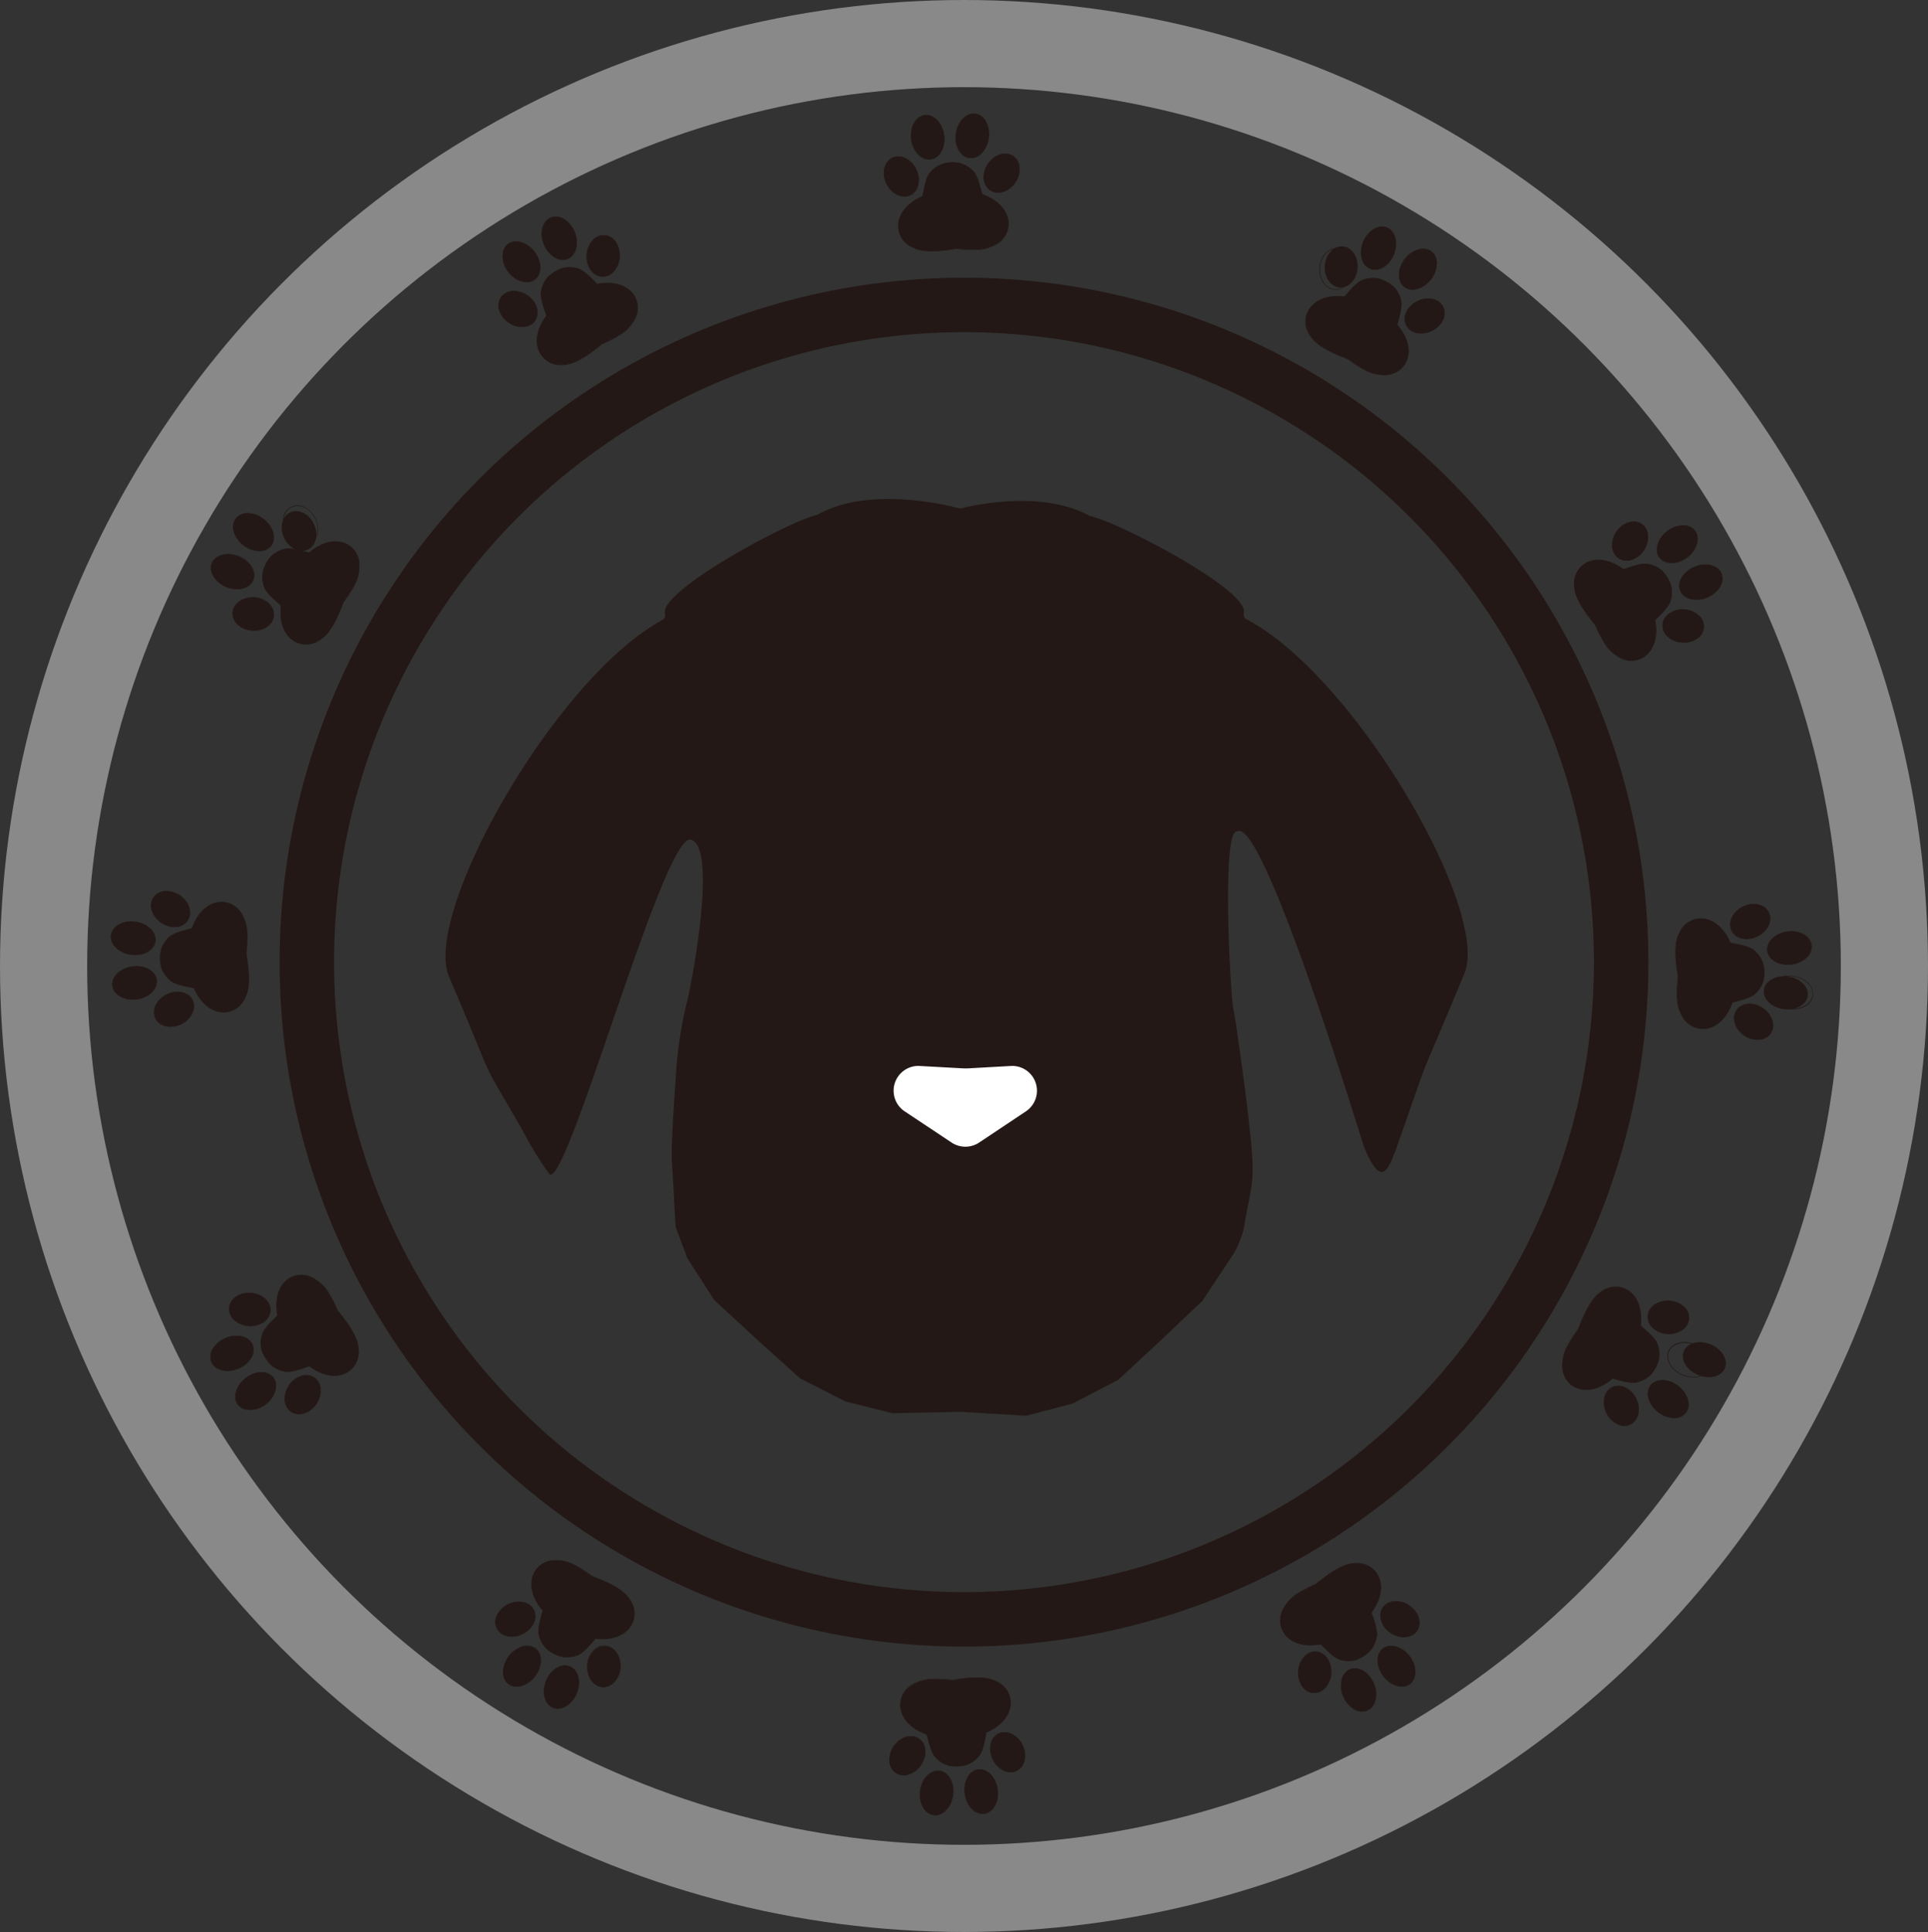 <svg xmlns="http://www.w3.org/2000/svg" viewBox="0 0 501.68 502.68"><rect x="0" y="0" width="501.68" height="502.68" fill="#333333" stroke="none"/><defs><style>.cls-1{fill:#231815;}.cls-2,.cls-3{fill:none;stroke-miterlimit:10;}.cls-2{stroke:#231815;stroke-width:14.17px;}.cls-3{stroke:#898989;stroke-width:22.68px;}.cls-4{fill:#fff;}</style></defs><g id="レイヤー_2" data-name="レイヤー 2"><ellipse class="cls-1" cx="271.68" cy="370.58" rx="4.28" ry="5.35" transform="translate(-172.34 -167.65) rotate(-26.06)"/><path class="cls-1" d="M272.6,375.81a4.33,4.33,0,0,1-2-.44,6.11,6.11,0,0,1-2.82-2.88c-1.31-2.68-.63-5.73,1.53-6.78s5,.27,6.29,3a6.12,6.12,0,0,1,.54,4,3.94,3.94,0,0,1-2.07,2.79h0A3.53,3.53,0,0,1,272.6,375.81Zm-1.84-10.31a3.49,3.49,0,0,0-1.4.35c-2.08,1-2.73,4-1.46,6.57a6,6,0,0,0,2.75,2.82,3.78,3.78,0,0,0,3.34.07h0a3.78,3.78,0,0,0,2-2.68,5.94,5.94,0,0,0-.53-3.89A5.34,5.34,0,0,0,270.76,365.5Z" transform="translate(-37.16 -324.66)"/><path class="cls-1" d="M292.76,375.24c-.43-1.32-1.07-4.6-2.32-6a7.4,7.4,0,0,0-3.55-2.14,10.73,10.73,0,0,0-2.19-.18,10.49,10.49,0,0,0-2.18.33,7.38,7.38,0,0,0-3.39,2.38c-1.15,1.44-1.57,4.76-1.9,6.1-8,3.45-7.93,11-2.26,13.36,3.18,1.74,10.25.31,11,.23s6.88,1,9.93-.95C301.41,385.66,301,378.13,292.76,375.24Z" transform="translate(-37.16 -324.66)"/><path class="cls-1" d="M290.94,389.69a33,33,0,0,1-4.37-.2l-.58-.06-.54.08c-1.9.31-7.71,1.22-10.52-.31a6.2,6.2,0,0,1-4.08-5.7c0-3.17,2.35-6.07,6.31-7.78.07-.29.14-.66.23-1.09.32-1.63.77-3.87,1.68-5a7.46,7.46,0,0,1,3.43-2.4,10.23,10.23,0,0,1,2.2-.34,10,10,0,0,1,2.2.18,7.5,7.5,0,0,1,3.59,2.17c1,1.08,1.59,3.28,2,4.89.12.42.22.78.31,1.06,4.07,1.44,6.62,4.18,6.82,7.33a6.19,6.19,0,0,1-3.68,6A10.33,10.33,0,0,1,290.94,389.69Zm-4.95-.41.59.06c1.83.18,6.68.68,9.3-1a6,6,0,0,0,3.61-5.83c-.2-3.1-2.72-5.8-6.76-7.21h0l0,0c-.09-.29-.19-.66-.31-1.1-.41-1.51-1-3.78-2-4.83a7.42,7.42,0,0,0-3.5-2.12,9.36,9.36,0,0,0-4.34.15,7.31,7.31,0,0,0-3.35,2.36c-.89,1.11-1.35,3.42-1.65,4.94-.09.45-.17.84-.24,1.13v0h0c-3.93,1.69-6.27,4.55-6.26,7.66a6,6,0,0,0,4,5.56c2.78,1.52,8.54.6,10.44.31Z" transform="translate(-37.16 -324.66)"/><ellipse class="cls-1" cx="290.16" cy="359.99" rx="5.77" ry="4.28" transform="translate(-141.94 275.75) rotate(-82.46)"/><path class="cls-1" d="M289.94,365.81a2.57,2.57,0,0,1-.55,0c-2.38-.31-4-3.17-3.54-6.37s2.7-5.54,5.08-5.22a3.86,3.86,0,0,1,2.83,2.11,7.38,7.38,0,0,1-1.08,8.18A4,4,0,0,1,289.94,365.81Zm.45-11.5c-2.1.07-4,2.25-4.39,5.12-.42,3.12,1.12,5.9,3.41,6.2a3.73,3.73,0,0,0,3.16-1.25,6.92,6.92,0,0,0,1.76-3.84,6.81,6.81,0,0,0-.7-4.17,3.71,3.71,0,0,0-2.72-2h0A3.08,3.08,0,0,0,290.39,354.31Z" transform="translate(-37.16 -324.66)"/><ellipse class="cls-1" cx="278.55" cy="360.38" rx="4.28" ry="5.77" transform="translate(-83.65 -283.36) rotate(-7.83)"/><path class="cls-1" d="M279,366.21c-2.25.07-4.35-2.19-4.77-5.23-.44-3.2,1.14-6.06,3.51-6.39h0c2.38-.33,4.67,2,5.11,5.2s-1.14,6.06-3.51,6.39Zm-1.24-11.47c-2.29.31-3.81,3.1-3.38,6.22s2.64,5.38,4.94,5.07,3.81-3.11,3.38-6.22-2.64-5.39-4.94-5.07Z" transform="translate(-37.16 -324.66)"/><ellipse class="cls-1" cx="297.76" cy="369.69" rx="5.35" ry="4.28" transform="translate(-212.27 86.58) rotate(-56.17)"/><path class="cls-1" d="M297,374.8a3.68,3.68,0,0,1-2.21-.61h0a4,4,0,0,1-1.68-3,6.44,6.44,0,0,1,4.26-6.36,3.77,3.77,0,0,1,5.12,3.43,6.38,6.38,0,0,1-4.26,6.36A4.49,4.49,0,0,1,297,374.8Zm1.62-10.08a4.68,4.68,0,0,0-1.2.22,6.24,6.24,0,0,0-4.16,6.2,3.83,3.83,0,0,0,1.61,2.93h0a3.82,3.82,0,0,0,3.32.37,6.27,6.27,0,0,0,4.15-6.2,3.76,3.76,0,0,0-1.6-2.93A3.56,3.56,0,0,0,298.58,364.72Z" transform="translate(-37.16 -324.66)"/><ellipse class="cls-1" cx="171.99" cy="405.05" rx="4.28" ry="5.35" transform="translate(-297.24 -3.06) rotate(-56.06)"/><path class="cls-1" d="M175.4,409.13a4.44,4.44,0,0,1-2,.62,6.1,6.1,0,0,1-3.88-1.09c-2.48-1.67-3.41-4.64-2.07-6.63s4.45-2.25,6.93-.58a6,6,0,0,1,2.46,3.18,3.93,3.93,0,0,1-.39,3.45h0A3.64,3.64,0,0,1,175.4,409.13Zm-6.75-8a3.5,3.5,0,0,0-1,1c-1.3,1.92-.39,4.81,2,6.43a6,6,0,0,0,3.79,1.06,3.82,3.82,0,0,0,2.93-1.6h0a3.82,3.82,0,0,0,.38-3.32,6,6,0,0,0-2.41-3.11A5.35,5.35,0,0,0,168.65,401.11Z" transform="translate(-37.16 -324.66)"/><path class="cls-1" d="M192.57,398.55c-1-.92-3.22-3.44-5-4a7.36,7.36,0,0,0-4.15-.08,10.87,10.87,0,0,0-2,.94,11.36,11.36,0,0,0-1.72,1.37,7.36,7.36,0,0,0-1.74,3.76c-.28,1.83,1,4.91,1.4,6.24-5.24,7-1.37,13.48,4.72,12.7,3.63-.09,9-4.87,9.66-5.32s6.46-2.57,8.13-5.78C205.28,403.25,201.16,396.93,192.57,398.55Z" transform="translate(-37.16 -324.66)"/><path class="cls-1" d="M198.23,412a31.15,31.15,0,0,1-3.89,2l-.53.25-.43.34c-1.5,1.21-6.06,4.91-9.27,5a6.19,6.19,0,0,1-6.38-2.89c-1.59-2.74-1-6.43,1.57-9.9-.08-.28-.2-.64-.34-1.05-.53-1.58-1.27-3.74-1.05-5.18a7.53,7.53,0,0,1,1.77-3.8,10,10,0,0,1,1.74-1.39,9.86,9.86,0,0,1,2-.94,7.5,7.5,0,0,1,4.19.08c1.39.44,3,2,4.19,3.22l.79.77c4.25-.79,7.83.3,9.58,2.94a6.21,6.21,0,0,1-.2,7A10.44,10.44,0,0,1,198.23,412Zm-4.5,2.12c.1-.06.29-.14.55-.26,1.67-.75,6.12-2.74,7.56-5.5a6.07,6.07,0,0,0,.21-6.85c-1.73-2.59-5.26-3.66-9.46-2.86h0l0,0c-.22-.2-.5-.48-.83-.8-1.1-1.1-2.77-2.76-4.13-3.19a7.33,7.33,0,0,0-4.09-.08,9.94,9.94,0,0,0-2,.93,9.84,9.84,0,0,0-1.72,1.37,7.38,7.38,0,0,0-1.72,3.71c-.21,1.41.54,3.64,1,5.11.15.43.28.8.36,1.1v0l0,0c-2.56,3.43-3.16,7.07-1.59,9.76a6,6,0,0,0,6.24,2.82c3.16-.07,7.7-3.75,9.19-4.95Z" transform="translate(-37.16 -324.66)"/><ellipse class="cls-1" cx="182.7" cy="386.64" rx="4.28" ry="5.77" transform="translate(-171.08 -225.47) rotate(-22.47)"/><path class="cls-1" d="M185.42,391.79a3.23,3.23,0,0,1-.49.25c-2.22.92-5-.76-6.26-3.74s-.43-6.15,1.79-7.06a3.86,3.86,0,0,1,3.51.41,7.33,7.33,0,0,1,3.15,7.62A4,4,0,0,1,185.42,391.79Zm-5.36-10.18c-1.79,1.11-2.36,3.95-1.25,6.63,1.2,2.91,3.92,4.55,6.06,3.66a3.7,3.7,0,0,0,2.11-2.66,6.89,6.89,0,0,0-.4-4.21,6.77,6.77,0,0,0-2.69-3.25,3.72,3.72,0,0,0-3.37-.41h0A3.33,3.33,0,0,0,180.06,381.61Z" transform="translate(-37.16 -324.66)"/><ellipse class="cls-1" cx="172.84" cy="392.79" rx="4.28" ry="5.77" transform="translate(-241.77 -136.06) rotate(-37.84)"/><path class="cls-1" d="M176.15,397.6c-1.91,1.19-4.86.28-6.75-2.14s-2-5.82-.15-7.29h0c1.9-1.47,5.05-.6,7,1.95s2,5.82.15,7.29Zm-6.8-9.31c-1.83,1.42-1.75,4.59.17,7.07s5,3.35,6.81,1.93,1.76-4.6-.17-7.08-5-3.34-6.81-1.92Z" transform="translate(-37.16 -324.66)"/><ellipse class="cls-1" cx="194.13" cy="391.24" rx="5.35" ry="4.28" transform="translate(-246.33 234.24) rotate(-86.18)"/><path class="cls-1" d="M196,396.07a3.68,3.68,0,0,1-2.22.58h0a4,4,0,0,1-3-1.8,6.08,6.08,0,0,1-1-3.9,6.15,6.15,0,0,1,1.52-3.73,3.77,3.77,0,0,1,6.15.41,6.4,6.4,0,0,1-.51,7.63A4.26,4.26,0,0,1,196,396.07Zm-3.64-9.53a4.19,4.19,0,0,0-.93.78,5.94,5.94,0,0,0-1.48,3.64,6.06,6.06,0,0,0,1,3.81,3.83,3.83,0,0,0,2.86,1.73h0a3.8,3.8,0,0,0,3.06-1.34,6.27,6.27,0,0,0,.5-7.45,3.83,3.83,0,0,0-2.86-1.73A3.56,3.56,0,0,0,192.35,386.54Z" transform="translate(-37.16 -324.66)"/><ellipse class="cls-1" cx="103.07" cy="484.42" rx="4.28" ry="5.35" transform="translate(-424.47 229.22) rotate(-86.05)"/><path class="cls-1" d="M108.06,486.25a4.32,4.32,0,0,1-1.39,1.51,6.09,6.09,0,0,1-3.9,1c-3-.21-5.28-2.32-5.11-4.72s2.72-4.17,5.71-4a6.18,6.18,0,0,1,3.73,1.53,4,4,0,0,1,1.37,3.19h0A3.51,3.51,0,0,1,108.06,486.25Zm-9.85-3.57a3.29,3.29,0,0,0-.4,1.38c-.16,2.31,2.07,4.36,5,4.56a6,6,0,0,0,3.81-1,3.78,3.78,0,0,0,1.73-2.85h0a3.78,3.78,0,0,0-1.33-3.07,6,6,0,0,0-3.63-1.49A5.37,5.37,0,0,0,98.21,482.68Z" transform="translate(-37.16 -324.66)"/><path class="cls-1" d="M117.64,468.5c-1.35-.29-4.52-1.37-6.32-1a7.45,7.45,0,0,0-3.63,2,10.06,10.06,0,0,0-1.25,1.81,10.63,10.63,0,0,0-.8,2.05,7.46,7.46,0,0,0,.36,4.13c.67,1.72,3.34,3.74,4.34,4.7-1,8.68,5.55,12.36,10.44,8.63,3.09-1.88,5.39-8.72,5.71-9.43s4.31-5.45,4.14-9.07C131,466.22,124.27,462.8,117.64,468.5Z" transform="translate(-37.16 -324.66)"/><path class="cls-1" d="M129.25,477.3a31.91,31.91,0,0,1-2.36,3.68c-.17.23-.29.39-.34.48l-.2.51c-.69,1.8-2.8,7.28-5.53,8.95a6.2,6.2,0,0,1-7,.68c-2.75-1.57-4.08-5.06-3.58-9.35-.22-.21-.5-.46-.83-.74-1.25-1.1-3-2.6-3.5-4a7.52,7.52,0,0,1-.37-4.17,10.82,10.82,0,0,1,.81-2.07,10.31,10.31,0,0,1,1.26-1.82,7.48,7.48,0,0,1,3.67-2c1.43-.32,3.64.26,5.25.69.42.11.78.21,1.07.27,3.28-2.81,6.93-3.65,9.76-2.25a6.2,6.2,0,0,1,3.33,6.18A10.32,10.32,0,0,1,129.25,477.3Zm-2.83,4.09c.06-.1.18-.27.34-.49,1.08-1.49,3.94-5.44,3.8-8.55a6.06,6.06,0,0,0-3.24-6c-2.79-1.38-6.39-.54-9.63,2.25l0,0h0l-1.11-.28c-1.51-.4-3.78-1-5.17-.69a7.31,7.31,0,0,0-3.59,2,9.54,9.54,0,0,0-1.24,1.79,9.71,9.71,0,0,0-.8,2,7.38,7.38,0,0,0,.36,4.08c.52,1.33,2.29,2.88,3.46,3.9.34.3.64.56.86.77l0,0v0c-.51,4.24.8,7.7,3.5,9.24a6.05,6.05,0,0,0,6.82-.68c2.7-1.64,4.79-7.09,5.48-8.88Z" transform="translate(-37.16 -324.66)"/><ellipse class="cls-1" cx="103.13" cy="463.12" rx="4.28" ry="5.77" transform="translate(-364.15 -61.83) rotate(-52.48)"/><path class="cls-1" d="M108.07,466.23a4.53,4.53,0,0,1-.3.46c-1.46,1.9-4.73,1.85-7.29-.12s-3.45-5.11-2-7a3.9,3.9,0,0,1,3.25-1.4,7,7,0,0,1,4,1.51,6.89,6.89,0,0,1,2.5,3.52A4.08,4.08,0,0,1,108.07,466.23Zm-9.74-6.14c-1,1.85-.06,4.6,2.24,6.37,2.49,1.91,5.67,2,7.08.14a3.75,3.75,0,0,0,.49-3.37,7.22,7.22,0,0,0-6.41-4.92,3.74,3.74,0,0,0-3.12,1.34h0A4.08,4.08,0,0,0,98.33,460.09Z" transform="translate(-37.16 -324.66)"/><ellipse class="cls-1" cx="97.67" cy="473.38" rx="4.28" ry="5.77" transform="translate(-414.73 60.57) rotate(-67.83)"/><path class="cls-1" d="M102.94,475.89c-1.06,2-4.07,2.68-6.91,1.52s-4.68-4-3.78-6.24h0c.91-2.22,4.08-3,7.06-1.82s4.68,4,3.78,6.23A3,3,0,0,1,102.94,475.89Zm-10.55-4.66c-.87,2.14.78,4.85,3.69,6s6,.4,6.87-1.74-.79-4.86-3.69-6-6-.41-6.87,1.74Z" transform="translate(-37.16 -324.66)"/><ellipse class="cls-1" cx="115.33" cy="461.39" rx="4.28" ry="5.35" transform="matrix(0.9, -0.44, 0.44, 0.9, -229, -226.35)"/><path class="cls-1" d="M119.36,464.65a3.78,3.78,0,0,1-1.63,1.61h0a4,4,0,0,1-3.47-.07,6.41,6.41,0,0,1-3.38-6.87,3.77,3.77,0,0,1,5.53-2.72,6.39,6.39,0,0,1,3.38,6.86A4.94,4.94,0,0,1,119.36,464.65Zm-7.92-6.44a4.4,4.4,0,0,0-.41,1.14,5.93,5.93,0,0,0,.53,3.89,6,6,0,0,0,2.76,2.81,3.81,3.81,0,0,0,3.34.07h0a3.79,3.79,0,0,0,2-2.69,5.89,5.89,0,0,0-.54-3.89,6,6,0,0,0-2.75-2.81,3.81,3.81,0,0,0-3.34-.07A3.56,3.56,0,0,0,111.44,458.21Z" transform="translate(-37.16 -324.66)"/><ellipse class="cls-1" cx="82.42" cy="587.27" rx="5.35" ry="4.28" transform="translate(-286.58 -228.88) rotate(-26.04)"/><path class="cls-1" d="M87.65,586.36a4.45,4.45,0,0,1-.44,2,6.07,6.07,0,0,1-2.88,2.82c-2.69,1.31-5.73.63-6.78-1.53s.27-5,3-6.29a6.17,6.17,0,0,1,4-.54,4,4,0,0,1,2.79,2.07h0A3.74,3.74,0,0,1,87.65,586.36Zm-10.31,1.83a3.32,3.32,0,0,0,.34,1.4c1,2.08,4,2.73,6.58,1.46a6,6,0,0,0,2.81-2.75,3.81,3.81,0,0,0,.08-3.34h0a3.78,3.78,0,0,0-2.68-2,6,6,0,0,0-3.9.53A5.34,5.34,0,0,0,77.34,588.19Z" transform="translate(-37.16 -324.66)"/><path class="cls-1" d="M87.08,566.2c-1.32.42-4.6,1.07-6,2.32A7.4,7.4,0,0,0,79,572.06a10.84,10.84,0,0,0-.18,2.2,11.4,11.4,0,0,0,.33,2.17,7.43,7.43,0,0,0,2.39,3.39c1.44,1.16,4.76,1.57,6.1,1.91,3.44,8,11,7.92,13.36,2.26,1.74-3.19.3-10.26.23-11s1-6.87-1-9.93C97.5,557.54,90,558,87.08,566.2Z" transform="translate(-37.16 -324.66)"/><path class="cls-1" d="M101.53,568a31,31,0,0,1-.21,4.37c0,.28,0,.48,0,.58s0,.28.08.54c.3,1.91,1.22,7.71-.31,10.52a6.21,6.21,0,0,1-5.71,4.08c-3.16,0-6.06-2.34-7.78-6.31-.28-.07-.65-.14-1.08-.23-1.63-.32-3.87-.77-5-1.68a7.56,7.56,0,0,1-2.41-3.43,9.73,9.73,0,0,1-.33-2.2,10.07,10.07,0,0,1,.18-2.2,7.5,7.5,0,0,1,2.17-3.59c1.07-1,3.28-1.59,4.88-2,.42-.11.79-.21,1.07-.3,1.43-4.08,4.17-6.63,7.33-6.83a6.2,6.2,0,0,1,6,3.69A10.26,10.26,0,0,1,101.53,568Zm-.41,5c0-.12,0-.32,0-.6.19-1.83.69-6.68-1-9.3a6.05,6.05,0,0,0-5.83-3.61c-3.1.2-5.8,2.73-7.21,6.76v0h0c-.29.09-.67.2-1.11.31-1.5.41-3.77,1-4.82,2a7.26,7.26,0,0,0-2.12,3.5,9.41,9.41,0,0,0,.15,4.35,7.31,7.31,0,0,0,2.35,3.34c1.12.89,3.42,1.35,5,1.66.45.08.83.16,1.13.23h0l0,0c1.68,3.93,4.54,6.26,7.65,6.25a6,6,0,0,0,5.57-4c1.51-2.78.6-8.54.3-10.44C101.16,573.26,101.13,573.06,101.12,573Z" transform="translate(-37.16 -324.66)"/><ellipse class="cls-1" cx="71.82" cy="568.79" rx="4.28" ry="5.77" transform="translate(-538.64 240.78) rotate(-82.47)"/><path class="cls-1" d="M77.65,569a5.07,5.07,0,0,1,0,.55c-.32,2.38-3.17,4-6.37,3.55S65.71,570.41,66,568a3.91,3.91,0,0,1,2.11-2.84,7,7,0,0,1,4.26-.71,6.91,6.91,0,0,1,3.93,1.8A4.08,4.08,0,0,1,77.65,569Zm-11.5-.45c.07,2.11,2.24,4,5.12,4.4,3.11.41,5.9-1.12,6.2-3.42a3.68,3.68,0,0,0-1.26-3.15,7.18,7.18,0,0,0-8-1.06,3.71,3.71,0,0,0-2,2.72h0A2.9,2.9,0,0,0,66.15,568.56Z" transform="translate(-37.16 -324.66)"/><ellipse class="cls-1" cx="72.22" cy="580.4" rx="5.77" ry="4.28" transform="translate(-115.5 -309.43) rotate(-7.82)"/><path class="cls-1" d="M78,579.94c.08,2.25-2.18,4.35-5.23,4.77s-6.06-1.13-6.39-3.51h0c-.32-2.38,2-4.67,5.21-5.11s6.06,1.14,6.38,3.52A1.84,1.84,0,0,1,78,579.94Zm-11.47,1.24c.32,2.29,3.11,3.81,6.22,3.38s5.39-2.64,5.07-4.93-3.1-3.82-6.21-3.39-5.39,2.65-5.08,4.94Z" transform="translate(-37.16 -324.66)"/><ellipse class="cls-1" cx="81.52" cy="561.19" rx="4.28" ry="5.35" transform="translate(-467.33 -7.91) rotate(-56.2)"/><path class="cls-1" d="M86.64,562a3.72,3.72,0,0,1-.61,2.21h0a3.94,3.94,0,0,1-3,1.67,6.38,6.38,0,0,1-6.36-4.26,3.77,3.77,0,0,1,3.43-5.12,6.44,6.44,0,0,1,6.36,4.26A5.06,5.06,0,0,1,86.64,562Zm-10.08-1.62a4.33,4.33,0,0,0,.21,1.2,6,6,0,0,0,2.42,3.1A5.9,5.9,0,0,0,83,565.73a3.8,3.8,0,0,0,2.93-1.61h0a3.78,3.78,0,0,0,.37-3.32,6.25,6.25,0,0,0-6.2-4.15,3.83,3.83,0,0,0-2.93,1.61A3.54,3.54,0,0,0,76.56,560.38Z" transform="translate(-37.16 -324.66)"/><ellipse class="cls-1" cx="115.94" cy="687.49" rx="5.35" ry="4.28" transform="translate(-556.18 74.88) rotate(-56.03)"/><path class="cls-1" d="M120,684.08a4.4,4.4,0,0,1,.62,2,6.16,6.16,0,0,1-1.09,3.88c-1.67,2.48-4.65,3.4-6.64,2.06s-2.25-4.44-.58-6.92a6.13,6.13,0,0,1,3.19-2.47,4,4,0,0,1,3.45.4h0A3.76,3.76,0,0,1,120,684.08Zm-8,6.74a3.54,3.54,0,0,0,1,1c1.92,1.29,4.8.38,6.43-2a6,6,0,0,0,1.06-3.78,3.82,3.82,0,0,0-1.6-2.93h0a3.79,3.79,0,0,0-3.32-.38,5.92,5.92,0,0,0-3.11,2.4A5.35,5.35,0,0,0,112,690.82Z" transform="translate(-37.16 -324.66)"/><path class="cls-1" d="M109.44,666.91c-.93,1-3.45,3.22-4,5a7.42,7.42,0,0,0-.09,4.14,9.34,9.34,0,0,0,2.32,3.72,7.49,7.49,0,0,0,3.76,1.74c1.82.28,4.91-1,6.24-1.4,7,5.23,13.47,1.37,12.7-4.72-.09-3.63-4.87-9-5.32-9.67s-2.57-6.45-5.78-8.12C114.13,654.2,107.81,658.32,109.44,666.91Z" transform="translate(-37.16 -324.66)"/><path class="cls-1" d="M122.86,661.25a31.49,31.49,0,0,1,2,3.89l.24.53.34.42c1.22,1.5,4.91,6.07,5,9.27a6.2,6.2,0,0,1-2.9,6.39c-2.73,1.59-6.42,1-9.89-1.58-.28.08-.64.21-1.05.35-1.58.53-3.74,1.27-5.18,1.05a7.65,7.65,0,0,1-3.81-1.77,10.43,10.43,0,0,1-1.38-1.74,10.2,10.2,0,0,1-1-2,7.51,7.51,0,0,1,.09-4.19c.43-1.4,2-3,3.22-4.19.3-.31.57-.58.77-.8-.79-4.24.3-7.82,2.93-9.57a6.2,6.2,0,0,1,7,.2A10.25,10.25,0,0,1,122.86,661.25Zm2.13,4.5c-.06-.11-.14-.29-.26-.55-.75-1.67-2.74-6.12-5.5-7.56a6.05,6.05,0,0,0-6.85-.21c-2.59,1.73-3.66,5.26-2.87,9.46v0l0,0-.81.82c-1.09,1.11-2.75,2.78-3.18,4.14a7.43,7.43,0,0,0-.09,4.09,10.22,10.22,0,0,0,.94,2,9.44,9.44,0,0,0,1.37,1.71,7.26,7.26,0,0,0,3.71,1.73c1.41.21,3.64-.55,5.11-1,.43-.14.8-.27,1.09-.35h0l0,0c3.42,2.56,7.07,3.15,9.76,1.59a6.06,6.06,0,0,0,2.82-6.24c-.08-3.16-3.75-7.7-4.95-9.19C125.17,666,125,665.83,125,665.75Z" transform="translate(-37.16 -324.66)"/><ellipse class="cls-1" cx="97.52" cy="676.78" rx="5.77" ry="4.28" transform="translate(-288.3 -236.08) rotate(-22.46)"/><path class="cls-1" d="M102.68,674.06a2.82,2.82,0,0,1,.25.49c.92,2.21-.76,5-3.74,6.25s-6.15.43-7.07-1.78a3.86,3.86,0,0,1,.41-3.51,7.36,7.36,0,0,1,7.63-3.16A4.06,4.06,0,0,1,102.68,674.06ZM92.5,679.42c1.11,1.78,4,2.35,6.63,1.24,2.9-1.2,4.55-3.92,3.66-6.06a3.71,3.71,0,0,0-2.67-2.1,7.2,7.2,0,0,0-7.46,3.09,3.72,3.72,0,0,0-.4,3.37h0A4,4,0,0,0,92.5,679.42Z" transform="translate(-37.16 -324.66)"/><ellipse class="cls-1" cx="103.67" cy="686.64" rx="5.77" ry="4.28" transform="translate(-436.38 -116.89) rotate(-37.82)"/><path class="cls-1" d="M108.49,683.32c1.19,1.92.28,4.87-2.15,6.75s-5.81,2-7.29.15h0c-1.47-1.89-.59-5,2-7s5.81-2.05,7.28-.15Zm-9.32,6.81c1.42,1.83,4.6,1.75,7.08-.18s3.34-5,1.92-6.81-4.59-1.75-7.07.18-3.35,5-1.93,6.81Z" transform="translate(-37.16 -324.66)"/><ellipse class="cls-1" cx="102.13" cy="665.35" rx="4.28" ry="5.35" transform="translate(-605.7 398.36) rotate(-86.19)"/><path class="cls-1" d="M107,663.49a3.68,3.68,0,0,1,.58,2.22h0a4,4,0,0,1-1.8,3,6.42,6.42,0,0,1-7.64-.51,3.78,3.78,0,0,1,.41-6.15,6.41,6.41,0,0,1,7.64.51A4.54,4.54,0,0,1,107,663.49Zm-9.54,3.63a4.59,4.59,0,0,0,.78.94,6.06,6.06,0,0,0,3.65,1.48,6,6,0,0,0,3.8-1,3.75,3.75,0,0,0,1.73-2.85h0a3.78,3.78,0,0,0-1.33-3.06,6.27,6.27,0,0,0-7.45-.5A3.8,3.8,0,0,0,96.87,665,3.51,3.51,0,0,0,97.42,667.12Z" transform="translate(-37.16 -324.66)"/><ellipse class="cls-1" cx="194.29" cy="758.23" rx="5.35" ry="4.28" transform="translate(-612.7 575.09) rotate(-86.04)"/><path class="cls-1" d="M196.11,753.24a4.42,4.42,0,0,1,1.52,1.38,6.12,6.12,0,0,1,1,3.91c-.2,3-2.32,5.27-4.71,5.11s-4.18-2.73-4-5.71a6.1,6.1,0,0,1,1.53-3.73,3.94,3.94,0,0,1,3.18-1.38h0A3.68,3.68,0,0,1,196.11,753.24Zm-3.56,9.85a3.61,3.61,0,0,0,1.38.4c2.31.16,4.35-2.07,4.55-5a6,6,0,0,0-1-3.81,3.84,3.84,0,0,0-2.86-1.74h0a3.84,3.84,0,0,0-3.06,1.33,6,6,0,0,0-1.49,3.64A5.34,5.34,0,0,0,192.55,763.09Z" transform="translate(-37.16 -324.66)"/><path class="cls-1" d="M178.37,743.66c-.29,1.35-1.38,4.51-1,6.32a7.4,7.4,0,0,0,2,3.62,11.65,11.65,0,0,0,1.81,1.26,10.89,10.89,0,0,0,2.06.8,7.34,7.34,0,0,0,4.12-.37c1.72-.67,3.74-3.33,4.7-4.33,8.68,1,12.36-5.55,8.64-10.44-1.89-3.09-8.73-5.39-9.44-5.71s-5.45-4.31-9.07-4.15C176.08,730.3,172.67,737,178.37,743.66Z" transform="translate(-37.16 -324.66)"/><path class="cls-1" d="M187.17,732.05a32.83,32.83,0,0,1,3.68,2.36c.22.17.39.28.47.34l.51.2c1.8.69,7.29,2.8,9,5.53a6.22,6.22,0,0,1,.68,7c-1.57,2.74-5.07,4.08-9.36,3.58-.2.21-.45.5-.74.82-1.09,1.26-2.6,3-4,3.5a7.47,7.47,0,0,1-4.18.37,9.4,9.4,0,0,1-2.06-.81,9.64,9.64,0,0,1-1.82-1.26,7.53,7.53,0,0,1-2-3.67c-.32-1.43.27-3.63.7-5.24.11-.42.2-.78.27-1.07-2.81-3.28-3.65-6.93-2.25-9.76a6.2,6.2,0,0,1,6.18-3.33A10.32,10.32,0,0,1,187.17,732.05Zm4.08,2.83c-.1-.06-.26-.18-.49-.35-1.49-1.07-5.44-3.93-8.54-3.79a6.06,6.06,0,0,0-6.05,3.24c-1.37,2.79-.53,6.39,2.26,9.63l0,0v0c-.06.3-.16.68-.28,1.12-.4,1.5-1,3.78-.69,5.17a7.28,7.28,0,0,0,2,3.58,9.84,9.84,0,0,0,1.8,1.25,9.71,9.71,0,0,0,2,.8,7.31,7.31,0,0,0,4.08-.37c1.32-.52,2.87-2.29,3.9-3.46.3-.34.56-.63.77-.85l0,0h0c4.25.5,7.7-.81,9.25-3.51a6,6,0,0,0-.68-6.81c-1.65-2.7-7.09-4.8-8.88-5.48Z" transform="translate(-37.16 -324.66)"/><ellipse class="cls-1" cx="172.99" cy="758.17" rx="5.77" ry="4.28" transform="translate(-570.71 108.64) rotate(-52.45)"/><path class="cls-1" d="M176.09,753.23a4.53,4.53,0,0,1,.46.3c1.9,1.46,1.85,4.73-.11,7.29s-5.11,3.45-7,2a3.85,3.85,0,0,1-1.39-3.24,7.35,7.35,0,0,1,5-6.55A4,4,0,0,1,176.09,753.23ZM170,763c1.86,1,4.6.07,6.37-2.24,1.91-2.49,2-5.66.14-7.07a3.71,3.71,0,0,0-3.36-.49,7.22,7.22,0,0,0-4.92,6.4,3.69,3.69,0,0,0,1.34,3.12h0A2.87,2.87,0,0,0,170,763Z" transform="translate(-37.16 -324.66)"/><ellipse class="cls-1" cx="183.24" cy="763.63" rx="5.77" ry="4.28" transform="translate(-630.21 320.34) rotate(-67.82)"/><path class="cls-1" d="M185.75,758.35c2,1.06,2.68,4.07,1.52,6.92s-4,4.68-6.24,3.77h0c-2.22-.91-3-4.07-1.82-7.06s4-4.68,6.24-3.77Zm-4.66,10.55c2.15.88,4.86-.78,6-3.69s.41-6-1.74-6.86-4.85.78-6,3.69-.4,6,1.74,6.86Z" transform="translate(-37.16 -324.66)"/><ellipse class="cls-1" cx="171.25" cy="745.96" rx="5.35" ry="4.28" transform="translate(-348.66 -172.62) rotate(-26.18)"/><path class="cls-1" d="M174.51,741.94a3.68,3.68,0,0,1,1.61,1.63h0a4,4,0,0,1-.07,3.47,6.4,6.4,0,0,1-6.87,3.38,3.79,3.79,0,0,1-2.72-5.54,6.18,6.18,0,0,1,2.87-2.82,6.08,6.08,0,0,1,4-.55A4.48,4.48,0,0,1,174.51,741.94Zm-6.44,7.91a4.19,4.19,0,0,0,1.14.42,6.26,6.26,0,0,0,6.7-3.29,3.78,3.78,0,0,0,.07-3.34h0a3.78,3.78,0,0,0-2.68-2,6,6,0,0,0-3.9.54,6,6,0,0,0-2.8,2.76,3.78,3.78,0,0,0-.07,3.34A3.47,3.47,0,0,0,168.07,749.85Z" transform="translate(-37.16 -324.66)"/><ellipse class="cls-1" cx="299.36" cy="780.58" rx="4.28" ry="5.35" transform="translate(-349.63 -113.81) rotate(-26.06)"/><path class="cls-1" d="M298.44,775.35a4.24,4.24,0,0,1,2,.44,6.16,6.16,0,0,1,2.82,2.88c1.31,2.68.62,5.73-1.53,6.78s-5-.27-6.29-3a6.08,6.08,0,0,1-.54-4,3.91,3.91,0,0,1,2.07-2.78h0A3.49,3.49,0,0,1,298.44,775.35Zm1.83,10.31a3.41,3.41,0,0,0,1.4-.35c2.08-1,2.74-4,1.46-6.58a6,6,0,0,0-2.75-2.81,3.81,3.81,0,0,0-3.34-.08h0a3.85,3.85,0,0,0-2,2.69,5.94,5.94,0,0,0,.53,3.89A5.35,5.35,0,0,0,300.27,785.66Z" transform="translate(-37.16 -324.66)"/><path class="cls-1" d="M278.28,775.92c.42,1.32,1.07,4.6,2.32,6a7.37,7.37,0,0,0,3.54,2.14,10.84,10.84,0,0,0,2.2.18,10.35,10.35,0,0,0,2.17-.33,7.36,7.36,0,0,0,3.4-2.38c1.15-1.44,1.57-4.76,1.9-6.1,8-3.45,7.93-11,2.26-13.36-3.18-1.74-10.26-.31-11-.23s-6.87-1-9.93,1C269.62,765.5,270,773,278.28,775.92Z" transform="translate(-37.16 -324.66)"/><path class="cls-1" d="M280.1,761.47a33.14,33.14,0,0,1,4.37.2l.57.06.54-.08c1.91-.31,7.71-1.22,10.53.31a6.18,6.18,0,0,1,4.07,5.7c0,3.16-2.34,6.07-6.31,7.78-.07.29-.14.66-.22,1.08-.33,1.64-.77,3.88-1.69,5a7.46,7.46,0,0,1-3.43,2.4,10.27,10.27,0,0,1-2.19.34,9.85,9.85,0,0,1-2.21-.19,7.4,7.4,0,0,1-3.59-2.16c-1-1.08-1.58-3.28-2-4.89-.11-.42-.21-.78-.3-1.06-4.07-1.44-6.63-4.18-6.83-7.33a6.2,6.2,0,0,1,3.69-6A10.3,10.3,0,0,1,280.1,761.47Zm4.95.41-.6-.06c-1.83-.18-6.68-.68-9.3,1a6.06,6.06,0,0,0-3.61,5.83c.2,3.1,2.73,5.8,6.76,7.21h0v0c.09.29.2.66.32,1.1.4,1.51,1,3.78,2,4.83a7.52,7.52,0,0,0,3.5,2.12,9.41,9.41,0,0,0,4.35-.15,7.41,7.41,0,0,0,3.35-2.36c.89-1.11,1.34-3.42,1.65-4.94.09-.45.16-.84.24-1.13v0h0c3.93-1.69,6.27-4.55,6.25-7.66a6,6,0,0,0-4-5.56c-2.77-1.52-8.54-.61-10.43-.31Z" transform="translate(-37.16 -324.66)"/><ellipse class="cls-1" cx="280.87" cy="791.17" rx="5.77" ry="4.28" transform="translate(-577.47 641.16) rotate(-82.46)"/><path class="cls-1" d="M281.09,785.35a2.51,2.51,0,0,1,.55,0c2.38.31,4,3.17,3.55,6.36s-2.7,5.55-5.08,5.23a3.84,3.84,0,0,1-2.83-2.11,7,7,0,0,1-.72-4.26,6.88,6.88,0,0,1,1.8-3.92A4,4,0,0,1,281.09,785.35Zm-.44,11.5c2.1-.07,4-2.25,4.39-5.13.41-3.11-1.12-5.89-3.42-6.19a3.7,3.7,0,0,0-3.15,1.25,7.2,7.2,0,0,0-1.06,8,3.69,3.69,0,0,0,2.72,2h0A4.41,4.41,0,0,0,280.65,796.85Z" transform="translate(-37.16 -324.66)"/><ellipse class="cls-1" cx="292.48" cy="790.78" rx="4.28" ry="5.77" transform="translate(-142.15 -277.45) rotate(-7.83)"/><path class="cls-1" d="M292,785c2.26-.07,4.36,2.19,4.78,5.23.44,3.2-1.14,6.06-3.52,6.39h0c-2.38.33-4.67-2-5.11-5.2s1.14-6.06,3.52-6.39Zm1.24,11.47c2.3-.31,3.81-3.1,3.39-6.22s-2.65-5.38-4.94-5.07-3.82,3.11-3.39,6.22,2.65,5.39,4.94,5.07Z" transform="translate(-37.16 -324.66)"/><ellipse class="cls-1" cx="273.27" cy="781.47" rx="5.35" ry="4.28" transform="translate(-565.2 248.78) rotate(-56.17)"/><path class="cls-1" d="M274.08,776.36a3.7,3.7,0,0,1,2.21.61h0a3.94,3.94,0,0,1,1.67,3,6.4,6.4,0,0,1-4.26,6.36,3.77,3.77,0,0,1-5.12-3.43,6.41,6.41,0,0,1,4.26-6.36A4.63,4.63,0,0,1,274.08,776.36Zm-1.62,10.08a4.76,4.76,0,0,0,1.2-.22,6.25,6.25,0,0,0,4.15-6.2,3.8,3.8,0,0,0-1.61-2.93h0a3.8,3.8,0,0,0-3.31-.37,6.24,6.24,0,0,0-4.16,6.2,3.8,3.8,0,0,0,1.61,2.93A3.62,3.62,0,0,0,272.46,786.44Z" transform="translate(-37.16 -324.66)"/><ellipse class="cls-1" cx="471.29" cy="667.41" rx="4.28" ry="5.35" transform="translate(-264.15 766.95) rotate(-86.05)"/><path class="cls-1" d="M466.3,665.58a4.41,4.41,0,0,1,1.39-1.51,6.09,6.09,0,0,1,3.9-1c3,.2,5.28,2.32,5.11,4.71s-2.72,4.17-5.71,4a6.18,6.18,0,0,1-3.73-1.53,4,4,0,0,1-1.37-3.19h0A3.55,3.55,0,0,1,466.3,665.58Zm9.85,3.57a3.29,3.29,0,0,0,.4-1.38c.16-2.31-2.07-4.35-5-4.55a6,6,0,0,0-3.81,1A3.78,3.78,0,0,0,466,667h0a3.78,3.78,0,0,0,1.33,3.07A6,6,0,0,0,471,671.6,5.37,5.37,0,0,0,476.15,669.15Z" transform="translate(-37.16 -324.66)"/><path class="cls-1" d="M456.72,683.33c1.35.29,4.52,1.37,6.32,1a7.45,7.45,0,0,0,3.63-2,10.06,10.06,0,0,0,1.25-1.81,10.63,10.63,0,0,0,.8-2,7.46,7.46,0,0,0-.36-4.13c-.67-1.72-3.34-3.74-4.34-4.7,1-8.67-5.55-12.35-10.44-8.63-3.09,1.89-5.39,8.73-5.71,9.43s-4.31,5.45-4.14,9.07C443.37,685.62,450.09,689,456.72,683.33Z" transform="translate(-37.16 -324.66)"/><path class="cls-1" d="M445.11,674.53a32.83,32.83,0,0,1,2.36-3.68c.17-.23.29-.39.34-.48l.2-.5c.69-1.81,2.8-7.29,5.53-9a6.2,6.2,0,0,1,7-.68c2.75,1.57,4.08,5.07,3.58,9.36.22.2.5.45.83.73,1.25,1.1,3,2.61,3.5,4a7.52,7.52,0,0,1,.37,4.17,10.82,10.82,0,0,1-.81,2.07,10.31,10.31,0,0,1-1.26,1.82,7.48,7.48,0,0,1-3.67,2c-1.43.32-3.64-.26-5.25-.69-.42-.11-.78-.21-1.07-.27-3.28,2.81-6.93,3.65-9.76,2.25a6.2,6.2,0,0,1-3.33-6.18A10.32,10.32,0,0,1,445.11,674.53Zm2.83-4.09c-.06.1-.18.27-.34.5-1.08,1.48-3.94,5.43-3.8,8.54a6.06,6.06,0,0,0,3.24,6c2.79,1.38,6.39.54,9.63-2.25l0,0h0l1.11.28c1.51.4,3.78,1,5.17.7a7.32,7.32,0,0,0,3.59-2,9.54,9.54,0,0,0,1.24-1.79,9.71,9.71,0,0,0,.8-2,7.39,7.39,0,0,0-.36-4.08c-.52-1.33-2.29-2.88-3.46-3.9-.34-.3-.64-.56-.86-.77l0,0v0c.5-4.25-.8-7.71-3.5-9.25a6.05,6.05,0,0,0-6.82.68c-2.7,1.64-4.79,7.09-5.48,8.88C448.05,670.17,448,670.36,447.94,670.44Z" transform="translate(-37.16 -324.66)"/><ellipse class="cls-1" cx="471.23" cy="688.71" rx="4.28" ry="5.77" transform="translate(-399.17 318.29) rotate(-52.48)"/><path class="cls-1" d="M466.29,685.61a4.66,4.66,0,0,1,.3-.47c1.46-1.9,4.73-1.85,7.29.12s3.45,5.11,2,7a3.87,3.87,0,0,1-3.25,1.4,7,7,0,0,1-4-1.51,6.89,6.89,0,0,1-2.5-3.52A4,4,0,0,1,466.29,685.61Zm9.74,6.13c1-1.85.06-4.59-2.24-6.36-2.49-1.92-5.67-2-7.08-.14a3.73,3.73,0,0,0-.49,3.36,7.22,7.22,0,0,0,6.41,4.92,3.74,3.74,0,0,0,3.12-1.34h0A4.08,4.08,0,0,0,476,691.74Z" transform="translate(-37.16 -324.66)"/><ellipse class="cls-1" cx="476.69" cy="678.46" rx="4.28" ry="5.77" transform="matrix(0.38, -0.93, 0.93, 0.38, -368.63, 539.28)"/><path class="cls-1" d="M471.42,675.94c1.06-2,4.07-2.67,6.91-1.51,3,1.21,4.68,4,3.78,6.23h0c-.91,2.23-4.08,3-7.06,1.83s-4.68-4-3.78-6.24A3,3,0,0,1,471.42,675.94ZM482,680.61c.87-2.15-.78-4.86-3.69-6s-6-.41-6.87,1.74.79,4.85,3.69,6,6,.4,6.87-1.74Z" transform="translate(-37.16 -324.66)"/><ellipse class="cls-1" cx="459.03" cy="690.44" rx="4.28" ry="5.35" transform="translate(-294.81 -51.1) rotate(-26.2)"/><path class="cls-1" d="M455,687.18a3.7,3.7,0,0,1,1.63-1.6h0a3.93,3.93,0,0,1,3.47.07,6.39,6.39,0,0,1,3.38,6.86,3.77,3.77,0,0,1-5.53,2.72,6.39,6.39,0,0,1-3.38-6.86A4.94,4.94,0,0,1,455,687.18Zm7.92,6.45a4.61,4.61,0,0,0,.41-1.15,5.94,5.94,0,0,0-.53-3.89,6.07,6.07,0,0,0-2.76-2.81,3.81,3.81,0,0,0-3.34-.07h0a3.81,3.81,0,0,0-2,2.69,5.88,5.88,0,0,0,.54,3.89A6,6,0,0,0,458,695.1a3.81,3.81,0,0,0,3.34.07A3.59,3.59,0,0,0,462.92,693.63Z" transform="translate(-37.16 -324.66)"/><ellipse class="cls-1" cx="492.58" cy="564.44" rx="5.35" ry="4.28" transform="translate(-234.93 -51.16) rotate(-26.04)"/><path class="cls-1" d="M487.34,565.35a4.34,4.34,0,0,1,.45-2,6.11,6.11,0,0,1,2.88-2.82c2.68-1.31,5.72-.63,6.78,1.53s-.28,5-3,6.29a6.2,6.2,0,0,1-4,.54,3.94,3.94,0,0,1-2.78-2.07h0A3.55,3.55,0,0,1,487.34,565.35Zm10.32-1.83a3.49,3.49,0,0,0-.35-1.4c-1-2.08-4-2.73-6.58-1.46a6,6,0,0,0-2.81,2.75,3.81,3.81,0,0,0-.08,3.34h0a3.8,3.8,0,0,0,2.69,2,6,6,0,0,0,3.89-.53A5.34,5.34,0,0,0,497.66,563.52Z" transform="translate(-37.16 -324.66)"/><path class="cls-1" d="M487.92,585.51c1.31-.42,4.6-1.06,6-2.31a7.48,7.48,0,0,0,2.14-3.55,10.8,10.8,0,0,0,.18-2.19,10.49,10.49,0,0,0-.33-2.18,7.41,7.41,0,0,0-2.38-3.39c-1.44-1.16-4.76-1.57-6.1-1.91-3.45-8-11-7.92-13.37-2.25-1.73,3.18-.3,10.25-.22,11s-1,6.87.94,9.93C477.5,594.17,485,593.76,487.92,585.51Z" transform="translate(-37.16 -324.66)"/><path class="cls-1" d="M473.46,583.7a32.61,32.61,0,0,1,.21-4.37c0-.28.05-.48.05-.58s0-.28-.08-.54c-.3-1.91-1.22-7.71.32-10.52a6.18,6.18,0,0,1,5.7-4.08c3.16,0,6.07,2.34,7.78,6.31l1.08.23c1.64.32,3.87.77,5,1.68a7.46,7.46,0,0,1,2.4,3.43,10.23,10.23,0,0,1,.34,2.2,10.63,10.63,0,0,1-.19,2.2,7.4,7.4,0,0,1-2.16,3.59c-1.08,1-3.28,1.59-4.89,2-.42.12-.78.21-1.06.3-1.44,4.08-4.18,6.63-7.34,6.83a6.2,6.2,0,0,1-6-3.69A10.37,10.37,0,0,1,473.46,583.7Zm.41-5c0,.12,0,.32-.05.6-.19,1.83-.69,6.68,1,9.3a6,6,0,0,0,5.83,3.61c3.1-.2,5.79-2.73,7.21-6.76v0h0l1.11-.31c1.5-.41,3.77-1,4.83-2a7.32,7.32,0,0,0,2.11-3.5,10.58,10.58,0,0,0,.19-2.18,10.83,10.83,0,0,0-.33-2.16,7.31,7.31,0,0,0-2.36-3.35c-1.11-.89-3.42-1.35-4.95-1.65l-1.12-.24h0v0c-1.69-3.92-4.55-6.26-7.66-6.25a6.06,6.06,0,0,0-5.57,4c-1.51,2.78-.6,8.54-.3,10.44C473.83,578.45,473.86,578.65,473.87,578.74Z" transform="translate(-37.16 -324.66)"/><ellipse class="cls-1" cx="503.17" cy="582.92" rx="4.28" ry="5.77" transform="matrix(0.13, -0.99, 0.99, 0.13, -177.83, 680.68)"/><path class="cls-1" d="M497.35,582.7a2.54,2.54,0,0,1,0-.55c.31-2.38,3.17-4,6.36-3.55s5.55,2.71,5.23,5.08a3.86,3.86,0,0,1-2.11,2.84,7,7,0,0,1-4.26.71,6.88,6.88,0,0,1-3.92-1.8A4,4,0,0,1,497.35,582.7Zm11.5.45c-.07-2.1-2.25-4-5.13-4.4-3.11-.41-5.89,1.12-6.2,3.42a3.74,3.74,0,0,0,1.26,3.16,7.22,7.22,0,0,0,8,1,3.69,3.69,0,0,0,2-2.72h0A4.36,4.36,0,0,0,508.85,583.15Z" transform="translate(-37.16 -324.66)"/><ellipse class="cls-1" cx="502.78" cy="571.31" rx="5.77" ry="4.28" transform="translate(-110.25 -250.9) rotate(-7.82)"/><path class="cls-1" d="M497,571.77c-.07-2.25,2.19-4.35,5.23-4.77,3.2-.44,6.06,1.14,6.39,3.51h0c.33,2.38-2,4.67-5.2,5.11s-6.06-1.14-6.39-3.51Zm11.47-1.24c-.31-2.29-3.1-3.81-6.22-3.38s-5.38,2.64-5.07,4.94,3.11,3.81,6.22,3.38,5.39-2.64,5.07-4.94Z" transform="translate(-37.16 -324.66)"/><ellipse class="cls-1" cx="493.47" cy="590.52" rx="4.28" ry="5.35" transform="translate(-308.92 347.42) rotate(-56.2)"/><path class="cls-1" d="M488.36,589.71a3.65,3.65,0,0,1,.61-2.21h0a4,4,0,0,1,3-1.67,6.4,6.4,0,0,1,6.36,4.26,3.78,3.78,0,0,1-3.44,5.12,6.38,6.38,0,0,1-6.35-4.26A4.21,4.21,0,0,1,488.36,589.71Zm10.07,1.62a4.33,4.33,0,0,0-.21-1.2A6.25,6.25,0,0,0,492,586a3.8,3.8,0,0,0-2.93,1.61h0a3.82,3.82,0,0,0-.37,3.32,6.25,6.25,0,0,0,6.2,4.15,3.8,3.8,0,0,0,2.93-1.61A3.54,3.54,0,0,0,498.43,591.33Z" transform="translate(-37.16 -324.66)"/><ellipse class="cls-1" cx="461.33" cy="465.43" rx="5.35" ry="4.28" transform="translate(-219.6 263.34) rotate(-56.03)"/><path class="cls-1" d="M457.25,468.84a4.4,4.4,0,0,1-.62-1.95,6.11,6.11,0,0,1,1.09-3.89c1.67-2.47,4.64-3.4,6.63-2.06s2.26,4.45.59,6.93a6.16,6.16,0,0,1-3.19,2.46,4,4,0,0,1-3.45-.4h0A3.53,3.53,0,0,1,457.25,468.84Zm8-6.74a3.54,3.54,0,0,0-1-1c-1.92-1.29-4.81-.38-6.43,2a6,6,0,0,0-1.06,3.79,3.82,3.82,0,0,0,1.6,2.93h0a3.82,3.82,0,0,0,3.32.38,6,6,0,0,0,3.11-2.41A5.35,5.35,0,0,0,465.27,462.1Z" transform="translate(-37.16 -324.66)"/><path class="cls-1" d="M467.83,486c.93-1,3.45-3.23,4-5a7.32,7.32,0,0,0,.08-4.14,10.16,10.16,0,0,0-.94-2,9.76,9.76,0,0,0-1.37-1.72,7.41,7.41,0,0,0-3.76-1.75c-1.83-.28-4.91,1-6.24,1.4-7-5.23-13.48-1.37-12.7,4.73.09,3.62,4.87,9,5.32,9.66s2.57,6.45,5.78,8.13C463.13,498.72,469.45,494.6,467.83,486Z" transform="translate(-37.16 -324.66)"/><path class="cls-1" d="M454.4,491.67a31.15,31.15,0,0,1-2-3.89c-.12-.25-.2-.44-.25-.53l-.34-.42c-1.21-1.5-4.91-6.07-5-9.27a6.19,6.19,0,0,1,2.89-6.38c2.74-1.6,6.43-1,9.9,1.57.28-.08.64-.2,1.05-.34,1.58-.54,3.74-1.27,5.18-1.05a7.41,7.41,0,0,1,3.8,1.77,9.35,9.35,0,0,1,2.33,3.73,7.41,7.41,0,0,1-.08,4.19c-.44,1.4-2,3-3.22,4.2-.31.3-.57.57-.77.79.79,4.24-.3,7.82-2.93,9.58a6.2,6.2,0,0,1-7-.21A10.36,10.36,0,0,1,454.4,491.67Zm-2.12-4.5c.06.11.14.29.26.55.75,1.68,2.74,6.13,5.5,7.56a6.05,6.05,0,0,0,6.85.21c2.59-1.72,3.66-5.26,2.86-9.46v0l0,0c.21-.23.48-.51.8-.83,1.1-1.1,2.76-2.77,3.19-4.13a7.33,7.33,0,0,0,.08-4.09,9.89,9.89,0,0,0-.93-2,9.44,9.44,0,0,0-1.37-1.71,7.29,7.29,0,0,0-3.71-1.72c-1.41-.22-3.64.54-5.11,1l-1.1.36h0l0,0c-3.43-2.56-7.07-3.15-9.76-1.58a6,6,0,0,0-2.82,6.24c.07,3.16,3.74,7.69,4.95,9.18Z" transform="translate(-37.16 -324.66)"/><ellipse class="cls-1" cx="479.74" cy="476.14" rx="5.77" ry="4.28" transform="translate(-182.67 -105.29) rotate(-22.46)"/><path class="cls-1" d="M474.59,478.86a2.73,2.73,0,0,1-.25-.48c-.92-2.22.76-5,3.74-6.26s6.15-.43,7.07,1.79a3.87,3.87,0,0,1-.41,3.5,7.36,7.36,0,0,1-7.63,3.16A4,4,0,0,1,474.59,478.86Zm10.18-5.36c-1.11-1.78-3.95-2.35-6.63-1.24-2.91,1.2-4.55,3.92-3.66,6.06a3.69,3.69,0,0,0,2.66,2.1,7.23,7.23,0,0,0,7.47-3.08A3.74,3.74,0,0,0,485,474h0A4,4,0,0,0,484.77,473.5Z" transform="translate(-37.16 -324.66)"/><ellipse class="cls-1" cx="473.59" cy="466.29" rx="5.77" ry="4.28" transform="translate(-223.59 63.64) rotate(-37.82)"/><path class="cls-1" d="M468.78,469.6c-1.19-1.92-.28-4.87,2.15-6.75s5.81-2.05,7.28-.15h0c1.48,1.9.6,5.05-1.95,7s-5.81,2-7.29.15Zm9.31-6.81C476.67,461,473.5,461,471,463s-3.35,5-1.93,6.81,4.6,1.75,7.08-.18,3.35-5,1.92-6.81Z" transform="translate(-37.16 -324.66)"/><ellipse class="cls-1" cx="475.14" cy="487.58" rx="4.28" ry="5.35" transform="translate(-80.1 604.6) rotate(-86.19)"/><path class="cls-1" d="M470.31,489.43a3.68,3.68,0,0,1-.58-2.22h0a3.94,3.94,0,0,1,1.8-3,6.39,6.39,0,0,1,7.64.5,3.79,3.79,0,0,1-.41,6.16,6.25,6.25,0,0,1-3.91,1,6.15,6.15,0,0,1-3.73-1.52A4.31,4.31,0,0,1,470.31,489.43Zm9.54-3.63a4.29,4.29,0,0,0-.79-.93,6.23,6.23,0,0,0-7.45-.5,3.81,3.81,0,0,0-1.73,2.85h0a3.82,3.82,0,0,0,1.34,3.07,6.25,6.25,0,0,0,7.45.49,3.78,3.78,0,0,0,1.73-2.85A3.54,3.54,0,0,0,479.85,485.8Z" transform="translate(-37.16 -324.66)"/><ellipse class="cls-1" cx="384.82" cy="394.63" rx="5.35" ry="4.28" transform="matrix(0.07, -1, 1, 0.07, -72.58, 426.65)"/><path class="cls-1" d="M383,399.62a4.41,4.41,0,0,1-1.51-1.39,6.07,6.07,0,0,1-1-3.9c.2-3,2.32-5.27,4.71-5.11s4.17,2.73,4,5.71a6.1,6.1,0,0,1-1.53,3.73,3.94,3.94,0,0,1-3.19,1.38h0A3.73,3.73,0,0,1,383,399.62Zm3.57-9.85a3.61,3.61,0,0,0-1.38-.4c-2.31-.16-4.35,2.07-4.55,5a5.93,5.93,0,0,0,1,3.81,3.82,3.82,0,0,0,2.85,1.74h0a3.84,3.84,0,0,0,3.07-1.33,6,6,0,0,0,1.49-3.64A5.34,5.34,0,0,0,386.56,389.77Z" transform="translate(-37.16 -324.66)"/><path class="cls-1" d="M400.74,409.2c.29-1.35,1.37-4.51,1-6.32a7.34,7.34,0,0,0-2-3.62A10.68,10.68,0,0,0,397.9,398a10.31,10.31,0,0,0-2-.8,7.34,7.34,0,0,0-4.12.37c-1.73.67-3.75,3.33-4.71,4.33-8.68-1-12.35,5.55-8.63,10.44,1.88,3.09,8.73,5.39,9.43,5.71s5.45,4.31,9.08,4.15C403,422.56,406.44,415.83,400.74,409.2Z" transform="translate(-37.16 -324.66)"/><path class="cls-1" d="M391.94,420.81a32.83,32.83,0,0,1-3.68-2.36l-.48-.34-.5-.2c-1.81-.69-7.29-2.8-9-5.53a6.2,6.2,0,0,1-.68-7c1.57-2.74,5.07-4.08,9.36-3.58.2-.21.45-.5.73-.82,1.1-1.26,2.61-3,4-3.5a7.43,7.43,0,0,1,4.17-.37,9.38,9.38,0,0,1,2.07.81,9.64,9.64,0,0,1,1.82,1.26,7.53,7.53,0,0,1,2,3.67c.31,1.42-.27,3.63-.7,5.24-.11.42-.21.78-.27,1.07,2.81,3.28,3.65,6.93,2.25,9.76a6.2,6.2,0,0,1-6.18,3.33A10.32,10.32,0,0,1,391.94,420.81ZM387.85,418l.5.34c1.48,1.08,5.43,3.94,8.54,3.8a6,6,0,0,0,6-3.24c1.38-2.79.54-6.39-2.25-9.63l0,0v0c.06-.3.16-.68.28-1.12.4-1.5,1-3.78.69-5.17a7.39,7.39,0,0,0-2-3.59,10.48,10.48,0,0,0-1.8-1.24,9.71,9.71,0,0,0-2-.8,7.31,7.31,0,0,0-4.08.37c-1.33.52-2.88,2.28-3.9,3.46-.3.34-.56.63-.77.85l0,0h0c-4.25-.5-7.71.81-9.25,3.51a6,6,0,0,0,.68,6.81c1.64,2.7,7.09,4.79,8.88,5.48Z" transform="translate(-37.16 -324.66)"/><ellipse class="cls-1" cx="406.12" cy="394.69" rx="5.77" ry="4.28" transform="translate(-191.47 151.51) rotate(-52.45)"/><path class="cls-1" d="M403,399.63a3.64,3.64,0,0,1-.46-.3c-1.91-1.46-1.86-4.73.11-7.29s5.11-3.45,7-2a3.85,3.85,0,0,1,1.4,3.24,7.35,7.35,0,0,1-5,6.55A4,4,0,0,1,403,399.63Zm6.14-9.73c-1.86-1-4.6-.07-6.37,2.24-1.92,2.49-2,5.66-.14,7.07a3.71,3.71,0,0,0,3.36.49,7.22,7.22,0,0,0,4.92-6.4,3.71,3.71,0,0,0-1.34-3.12h0A2.87,2.87,0,0,0,409.16,389.9Z" transform="translate(-37.16 -324.66)"/><ellipse class="cls-1" cx="395.87" cy="389.23" rx="5.77" ry="4.28" transform="translate(-151.18 284.19) rotate(-67.82)"/><path class="cls-1" d="M393.36,394.51c-2-1.06-2.68-4.07-1.52-6.92s4-4.68,6.23-3.77h0c2.23.91,3,4.07,1.83,7.06s-4,4.68-6.24,3.77ZM398,384c-2.15-.88-4.86.78-6,3.69s-.41,6,1.74,6.86,4.85-.78,6-3.69.4-6-1.74-6.86Z" transform="translate(-37.16 -324.66)"/><ellipse class="cls-1" cx="407.85" cy="406.9" rx="5.35" ry="4.28" transform="translate(-174.83 -103.02) rotate(-26.18)"/><path class="cls-1" d="M404.6,410.92a3.63,3.63,0,0,1-1.61-1.63h0a3.93,3.93,0,0,1,.07-3.47,6.4,6.4,0,0,1,6.87-3.38,4,4,0,0,1,2.79,2.07,3.94,3.94,0,0,1-.07,3.46,6.41,6.41,0,0,1-6.87,3.38A4.35,4.35,0,0,1,404.6,410.92ZM411,403a4.26,4.26,0,0,0-1.15-.42,6.25,6.25,0,0,0-6.69,3.29,3.81,3.81,0,0,0-.08,3.34h0a3.78,3.78,0,0,0,2.69,2,6.22,6.22,0,0,0,6.7-3.29,3.78,3.78,0,0,0,.07-3.34A3.52,3.52,0,0,0,411,403Z" transform="translate(-37.16 -324.66)"/><ellipse class="cls-1" cx="401.37" cy="745.94" rx="4.28" ry="5.35" transform="translate(-478.74 337.81) rotate(-56.06)"/><path class="cls-1" d="M398,741.87a4.32,4.32,0,0,1,2-.62,6.07,6.07,0,0,1,3.88,1.08c2.48,1.67,3.41,4.65,2.07,6.64s-4.45,2.25-6.93.58a6.11,6.11,0,0,1-2.46-3.19,3.9,3.9,0,0,1,.4-3.45h0A3.57,3.57,0,0,1,398,741.87Zm6.75,8a3.39,3.39,0,0,0,1-1c1.3-1.92.39-4.8-2-6.42a5.94,5.94,0,0,0-3.79-1.06A3.79,3.79,0,0,0,397,743h0a3.79,3.79,0,0,0-.38,3.31,5.94,5.94,0,0,0,2.41,3.11A5.35,5.35,0,0,0,404.71,749.88Z" transform="translate(-37.16 -324.66)"/><path class="cls-1" d="M380.79,752.44c1,.93,3.22,3.45,5,4a7.42,7.42,0,0,0,4.14.09,10.87,10.87,0,0,0,2-.94,11.06,11.06,0,0,0,1.72-1.38,7.41,7.41,0,0,0,1.75-3.76c.27-1.82-1-4.9-1.41-6.23,5.24-7,1.37-13.48-4.72-12.7-3.63.08-9,4.86-9.66,5.31s-6.46,2.57-8.13,5.79C368.08,747.75,372.2,754.07,380.79,752.44Z" transform="translate(-37.16 -324.66)"/><path class="cls-1" d="M375.14,739a33,33,0,0,1,3.88-2l.53-.24.43-.34c1.5-1.22,6.06-4.91,9.27-5a6.2,6.2,0,0,1,6.38,2.9c1.59,2.73,1,6.43-1.57,9.89.08.29.2.64.34,1,.54,1.58,1.27,3.74,1.05,5.19a7.57,7.57,0,0,1-1.77,3.8A9.65,9.65,0,0,1,390,756.6a7.54,7.54,0,0,1-4.2-.09c-1.39-.43-3-2-4.19-3.22l-.79-.77c-4.25.8-7.83-.3-9.58-2.93a6.2,6.2,0,0,1,.2-7A10.31,10.31,0,0,1,375.14,739Zm4.49-2.12-.54.25c-1.68.75-6.13,2.74-7.57,5.5a6.07,6.07,0,0,0-.21,6.85c1.73,2.59,5.26,3.66,9.47,2.87h0l0,0c.23.2.5.48.83.8,1.1,1.09,2.77,2.75,4.13,3.18a7.43,7.43,0,0,0,4.09.09,9.46,9.46,0,0,0,3.69-2.31,7.34,7.34,0,0,0,1.72-3.71c.22-1.41-.54-3.63-1-5.11-.15-.43-.28-.8-.36-1.09v0l0,0c2.56-3.42,3.16-7.07,1.59-9.75a6.05,6.05,0,0,0-6.24-2.83c-3.16.08-7.7,3.75-9.19,5Z" transform="translate(-37.16 -324.66)"/><ellipse class="cls-1" cx="390.67" cy="764.35" rx="4.28" ry="5.77" transform="translate(-299.66 -117.3) rotate(-22.47)"/><path class="cls-1" d="M387.94,759.2a3.23,3.23,0,0,1,.49-.25c2.22-.92,5,.76,6.26,3.74s.43,6.15-1.79,7.07a3.89,3.89,0,0,1-3.51-.41,7.34,7.34,0,0,1-3.15-7.63A4,4,0,0,1,387.94,759.2Zm5.36,10.18c1.79-1.11,2.36-4,1.25-6.63-1.2-2.9-3.92-4.55-6.06-3.66a3.72,3.72,0,0,0-2.11,2.67,7.2,7.2,0,0,0,3.09,7.46,3.72,3.72,0,0,0,3.37.4h0A3.33,3.33,0,0,0,393.3,769.38Z" transform="translate(-37.16 -324.66)"/><ellipse class="cls-1" cx="400.52" cy="758.21" rx="4.28" ry="5.77" transform="translate(-418.05 80.43) rotate(-37.84)"/><path class="cls-1" d="M397.21,753.4c1.91-1.2,4.86-.29,6.75,2.14s2,5.81.15,7.29h0c-1.9,1.47-5.05.59-7-2s-2-5.81-.15-7.28A1.73,1.73,0,0,1,397.21,753.4Zm6.81,9.31c1.82-1.42,1.75-4.6-.18-7.08s-5-3.34-6.81-1.92-1.75,4.59.17,7.07,5,3.35,6.82,1.93Z" transform="translate(-37.16 -324.66)"/><ellipse class="cls-1" cx="379.23" cy="759.75" rx="5.35" ry="4.28" transform="translate(-441.24 762.91) rotate(-86.18)"/><path class="cls-1" d="M377.37,754.92a3.63,3.63,0,0,1,2.22-.57h0a3.92,3.92,0,0,1,3,1.79,6.42,6.42,0,0,1-.51,7.64,3.78,3.78,0,0,1-6.15-.41,6.41,6.41,0,0,1,.51-7.64A5.16,5.16,0,0,1,377.37,754.92Zm3.64,9.54a4.82,4.82,0,0,0,.93-.78,6,6,0,0,0,1.48-3.65,5.91,5.91,0,0,0-1-3.8,3.8,3.8,0,0,0-2.86-1.73h0a3.79,3.79,0,0,0-3.06,1.33,6.27,6.27,0,0,0-.5,7.45,3.8,3.8,0,0,0,2.86,1.73A3.55,3.55,0,0,0,381,764.46Z" transform="translate(-37.16 -324.66)"/><circle class="cls-2" cx="250.84" cy="250.34" r="171"/></g><g id="レイヤー_3" data-name="レイヤー 3"><ellipse class="cls-3" cx="250.84" cy="251.34" rx="239.5" ry="240"/></g><g id="レイヤー_5" data-name="レイヤー 5"><path class="cls-1" d="M360.8,484.24c1.71-5.87-32.42-23.66-39.83-25.27a.88.88,0,0,1-.32-.12C308,452,290,456.22,287.34,456.91a1.31,1.31,0,0,1-.68,0c-2.85-.77-23.33-5.87-36.61,1.59a.91.91,0,0,1-.31.12c-7.39,1.7-41.31,19.91-39.53,25.77a1.34,1.34,0,0,1-.66,1.56c-28.17,15.28-62.49,76.61-55.56,92.8,13.47,31.49,6.64,18.3,19.21,40.13A92.46,92.46,0,0,0,180,630c4.2,5.91,29.81-88.75,36.91-86.88s.1,38-.91,41.88a107.27,107.27,0,0,0-3,20c-.12,2.34-1.31,17.57-1,22,.46,6.51.89,16.85,1,17l3,8,7.13,11.1.06,0,11.88,10.93,10.12,9.13a1,1,0,0,0,.29.2l11.58,5.89a1.62,1.62,0,0,0,.28.11l12,3a1.47,1.47,0,0,0,.36,0L287,692l16.85,1a1.5,1.5,0,0,0,.42,0l11.88-3.12a1.08,1.08,0,0,0,.28-.11l11.51-6a1.37,1.37,0,0,0,.29-.2l10-9.26L350,663.16l.06-.06,8-12.1a23.59,23.59,0,0,0,3-8c0-1.41,2-9,2-13,.25-4.57-.9-12.73-1-14-.19-2.57-3-24-4-29-.78-3.91-3.07-46.66,1-46,6.66-4.3,32.15,79.48,33,82,5,12,6.57,5.73,10-4,8.33-23.78,3.07-9.44,16.16-41.1,6.73-16.26-28.33-77.17-56.68-92.1A1.35,1.35,0,0,1,360.8,484.24Z" transform="translate(-37.16 -324.66)"/><path class="cls-4" d="M284.71,621.9l-12.15-8.08A6.45,6.45,0,0,1,276.19,602l11.85.65h.83l11.61-.65a6.45,6.45,0,0,1,3.63,11.82L292,621.9A6.51,6.51,0,0,1,284.71,621.9Z" transform="translate(-37.16 -324.66)"/></g></svg>